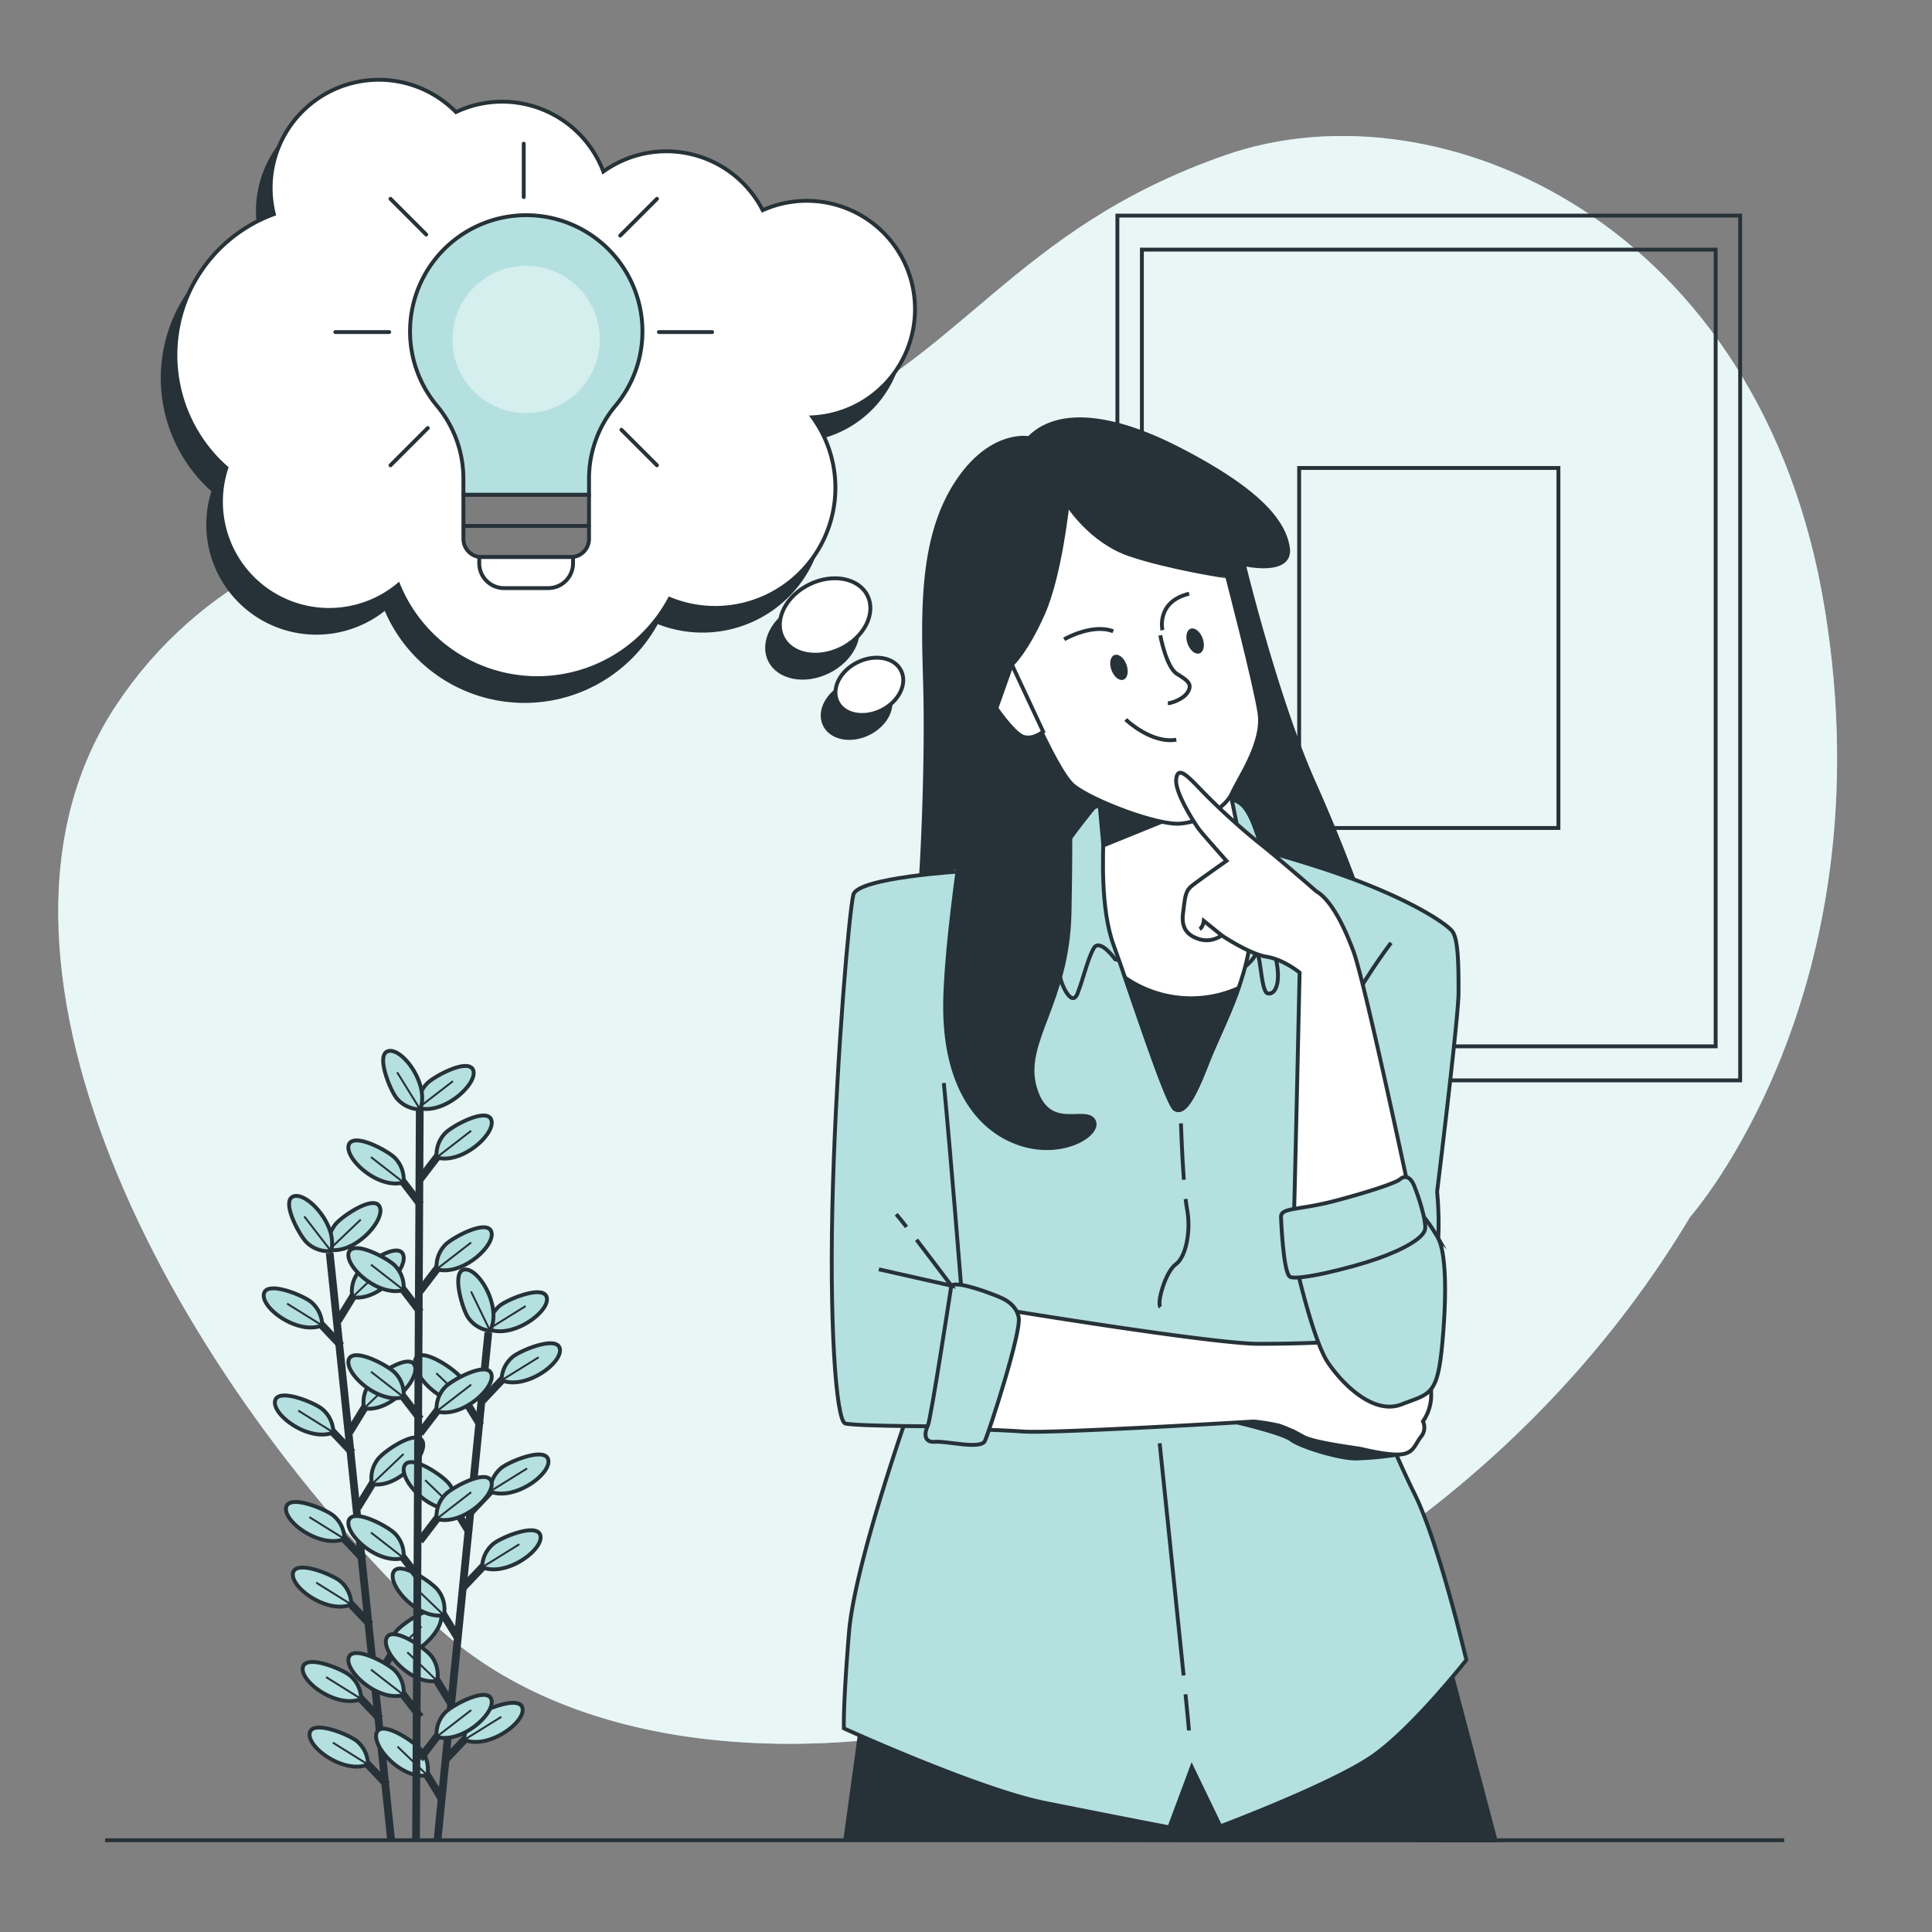 
<svg xmlns="http://www.w3.org/2000/svg" viewBox="0 0 500 500"><rect x="0" y="0" width="500" height="500" fill="#808080" stroke="none"/><g id="freepik--background-simple--inject-260"><path d="M437.4,314.93s51.09-57.42,34.85-157.33-99.67-136.72-155-117.49-67.81,52.7-113,71.84-131.06,6-174,70.29,11.88,170.82,81.67,237.62S359.8,444.84,437.4,314.93Z" style="fill:#B4E0E0"></path><path d="M437.4,314.93s51.09-57.42,34.85-157.33-99.67-136.72-155-117.49-67.81,52.7-113,71.84-131.06,6-174,70.29,11.88,170.82,81.67,237.62S359.8,444.84,437.4,314.93Z" style="fill:#fff;opacity:0.7"></path></g><g id="freepik--Line--inject-260"><line x1="27.19" y1="476.25" x2="461.73" y2="476.25" style="fill:none;stroke:#263238;stroke-miterlimit:10"></line></g><g id="freepik--Plant--inject-260"><line x1="85.32" y1="324.26" x2="101.2" y2="476.05" style="fill:none;stroke:#263238;stroke-miterlimit:10;stroke-width:2px"></line><line x1="98.38" y1="444.91" x2="91.32" y2="437.45" style="fill:none;stroke:#263238;stroke-miterlimit:10;stroke-width:2px"></line><path d="M93.47,439.69a8,8,0,0,0-2.81-6c-1.81-1.62-11.35-5.63-12.26-2.27C77.42,435.08,87.18,442.26,93.47,439.69Z" style="fill:#B4E0E0;stroke:#263238;stroke-miterlimit:10"></path><line x1="93.47" y1="439.69" x2="84.39" y2="434.03" style="fill:none;stroke:#263238;stroke-miterlimit:10;stroke-width:0.5px"></line><line x1="100.15" y1="461.88" x2="93.09" y2="454.42" style="fill:none;stroke:#263238;stroke-miterlimit:10;stroke-width:2px"></line><path d="M95.24,456.66a8,8,0,0,0-2.81-6c-1.81-1.62-11.35-5.63-12.25-2.27C79.19,452.05,89,459.22,95.24,456.66Z" style="fill:#B4E0E0;stroke:#263238;stroke-miterlimit:10"></path><line x1="95.24" y1="456.66" x2="86.16" y2="451" style="fill:none;stroke:#263238;stroke-miterlimit:10;stroke-width:0.5px"></line><line x1="94.06" y1="403.5" x2="87" y2="396.05" style="fill:none;stroke:#263238;stroke-miterlimit:10;stroke-width:2px"></line><path d="M89.15,398.28a8,8,0,0,0-2.81-6C84.52,390.68,75,386.66,74.08,390,73.1,393.68,82.86,400.85,89.15,398.28Z" style="fill:#B4E0E0;stroke:#263238;stroke-miterlimit:10"></path><line x1="89.15" y1="398.28" x2="80.07" y2="392.63" style="fill:none;stroke:#263238;stroke-miterlimit:10;stroke-width:0.5px"></line><line x1="95.83" y1="420.47" x2="88.77" y2="413.02" style="fill:none;stroke:#263238;stroke-miterlimit:10;stroke-width:2px"></line><path d="M90.92,415.25a8,8,0,0,0-2.81-6c-1.81-1.62-11.35-5.63-12.26-2.27C74.87,410.64,84.63,417.82,90.92,415.25Z" style="fill:#B4E0E0;stroke:#263238;stroke-miterlimit:10"></path><line x1="90.92" y1="415.25" x2="81.84" y2="409.59" style="fill:none;stroke:#263238;stroke-miterlimit:10;stroke-width:0.5px"></line><line x1="91.18" y1="375.94" x2="84.12" y2="368.48" style="fill:none;stroke:#263238;stroke-miterlimit:10;stroke-width:2px"></line><path d="M86.27,370.72a8,8,0,0,0-2.81-6c-1.81-1.62-11.35-5.63-12.25-2.27C70.22,366.11,80,373.29,86.27,370.72Z" style="fill:#B4E0E0;stroke:#263238;stroke-miterlimit:10"></path><line x1="86.27" y1="370.72" x2="77.19" y2="365.06" style="fill:none;stroke:#263238;stroke-miterlimit:10;stroke-width:0.5px"></line><line x1="88.29" y1="348.26" x2="81.23" y2="340.8" style="fill:none;stroke:#263238;stroke-miterlimit:10;stroke-width:2px"></line><path d="M83.38,343a8,8,0,0,0-2.81-6c-1.81-1.62-11.35-5.63-12.25-2.27C67.33,338.43,77.09,345.6,83.38,343Z" style="fill:#B4E0E0;stroke:#263238;stroke-miterlimit:10"></path><line x1="83.38" y1="343.03" x2="74.3" y2="337.38" style="fill:none;stroke:#263238;stroke-miterlimit:10;stroke-width:0.5px"></line><line x1="97.19" y1="434.87" x2="102.56" y2="426.12" style="fill:none;stroke:#263238;stroke-miterlimit:10;stroke-width:2px"></line><path d="M100.92,428.75a8,8,0,0,1,1.52-6.44c1.44-2,9.94-7.85,11.52-4.75C115.67,420.93,107.61,430,100.92,428.75Z" style="fill:#B4E0E0;stroke:#263238;stroke-miterlimit:10"></path><line x1="100.92" y1="428.75" x2="109.1" y2="420.93" style="fill:none;stroke:#263238;stroke-miterlimit:10;stroke-width:0.5px"></line><line x1="92.53" y1="390.22" x2="97.9" y2="381.47" style="fill:none;stroke:#263238;stroke-miterlimit:10;stroke-width:2px"></line><path d="M96.26,384.09a8,8,0,0,1,1.52-6.43c1.44-2,9.94-7.86,11.52-4.76C111,376.27,103,385.31,96.26,384.09Z" style="fill:#B4E0E0;stroke:#263238;stroke-miterlimit:10"></path><line x1="96.26" y1="384.09" x2="104.44" y2="376.28" style="fill:none;stroke:#263238;stroke-miterlimit:10;stroke-width:0.5px"></line><line x1="90.49" y1="370.59" x2="95.85" y2="361.84" style="fill:none;stroke:#263238;stroke-miterlimit:10;stroke-width:2px"></line><path d="M94.22,364.47A8,8,0,0,1,95.73,358c1.44-1.95,9.94-7.85,11.52-4.75C109,356.65,100.9,365.69,94.22,364.47Z" style="fill:#B4E0E0;stroke:#263238;stroke-miterlimit:10"></path><line x1="94.22" y1="364.47" x2="102.39" y2="356.66" style="fill:none;stroke:#263238;stroke-miterlimit:10;stroke-width:0.5px"></line><line x1="87.48" y1="341.83" x2="92.85" y2="333.08" style="fill:none;stroke:#263238;stroke-miterlimit:10;stroke-width:2px"></line><path d="M91.21,335.7a8,8,0,0,1,1.52-6.44c1.44-1.95,9.94-7.85,11.52-4.75C106,327.88,97.9,336.92,91.21,335.7Z" style="fill:#B4E0E0;stroke:#263238;stroke-miterlimit:10"></path><line x1="91.21" y1="335.7" x2="99.39" y2="327.89" style="fill:none;stroke:#263238;stroke-miterlimit:10;stroke-width:0.5px"></line><path d="M85.19,323.43A8,8,0,0,1,86.7,317c1.44-2,9.94-7.86,11.52-4.76C99.94,315.61,91.87,324.65,85.19,323.43Z" style="fill:#B4E0E0;stroke:#263238;stroke-miterlimit:10"></path><line x1="85.19" y1="323.43" x2="93.36" y2="315.62" style="fill:none;stroke:#263238;stroke-miterlimit:10;stroke-width:0.5px"></line><path d="M85.66,323.77a8,8,0,0,1-6.24-2.18c-1.8-1.63-6.77-10.71-3.52-11.95C79.43,308.28,87.57,317.26,85.66,323.77Z" style="fill:#B4E0E0;stroke:#263238;stroke-miterlimit:10"></path><line x1="85.66" y1="323.77" x2="78.75" y2="314.82" style="fill:none;stroke:#263238;stroke-miterlimit:10;stroke-width:0.5px"></line><line x1="126.39" y1="344.81" x2="113.25" y2="476.05" style="fill:none;stroke:#263238;stroke-miterlimit:10;stroke-width:2px"></line><line x1="114.33" y1="465.56" x2="108.96" y2="456.81" style="fill:none;stroke:#263238;stroke-miterlimit:10;stroke-width:2px"></line><path d="M110.59,459.44a8,8,0,0,0-1.51-6.44c-1.44-1.95-10-7.84-11.52-4.74C95.84,451.63,103.91,460.66,110.59,459.44Z" style="fill:#B4E0E0;stroke:#263238;stroke-miterlimit:10"></path><line x1="110.59" y1="459.44" x2="102.88" y2="452.03" style="fill:none;stroke:#263238;stroke-miterlimit:10;stroke-width:0.5px"></line><line x1="118.63" y1="424.15" x2="113.25" y2="415.4" style="fill:none;stroke:#263238;stroke-miterlimit:10;stroke-width:2px"></line><path d="M114.89,418a8,8,0,0,0-1.52-6.44c-1.43-1.95-9.94-7.84-11.52-4.74C100.14,410.22,108.21,419.25,114.89,418Z" style="fill:#B4E0E0;stroke:#263238;stroke-miterlimit:10"></path><line x1="114.89" y1="418.03" x2="107.17" y2="410.63" style="fill:none;stroke:#263238;stroke-miterlimit:10;stroke-width:0.5px"></line><line x1="116.86" y1="441.12" x2="111.49" y2="432.37" style="fill:none;stroke:#263238;stroke-miterlimit:10;stroke-width:2px"></line><path d="M113.13,435a8,8,0,0,0-1.52-6.44c-1.44-1.95-9.94-7.84-11.52-4.74C98.38,427.19,106.45,436.22,113.13,435Z" style="fill:#B4E0E0;stroke:#263238;stroke-miterlimit:10"></path><line x1="113.13" y1="435" x2="105.41" y2="427.6" style="fill:none;stroke:#263238;stroke-miterlimit:10;stroke-width:0.5px"></line><line x1="121.49" y1="396.59" x2="116.11" y2="387.84" style="fill:none;stroke:#263238;stroke-miterlimit:10;stroke-width:2px"></line><path d="M117.75,390.47a8,8,0,0,0-1.51-6.44c-1.44-2-9.95-7.85-11.53-4.75C103,382.65,111.07,391.68,117.75,390.47Z" style="fill:#B4E0E0;stroke:#263238;stroke-miterlimit:10"></path><line x1="117.75" y1="390.47" x2="110.03" y2="383.06" style="fill:none;stroke:#263238;stroke-miterlimit:10;stroke-width:0.5px"></line><line x1="124.36" y1="368.9" x2="118.99" y2="360.15" style="fill:none;stroke:#263238;stroke-miterlimit:10;stroke-width:2px"></line><path d="M120.62,362.78a8,8,0,0,0-1.51-6.44c-1.44-1.95-10-7.84-11.52-4.74C105.87,355,113.94,364,120.62,362.78Z" style="fill:#B4E0E0;stroke:#263238;stroke-miterlimit:10"></path><line x1="120.62" y1="362.78" x2="112.91" y2="355.38" style="fill:none;stroke:#263238;stroke-miterlimit:10;stroke-width:0.5px"></line><line x1="115.23" y1="455.49" x2="122.29" y2="448.03" style="fill:none;stroke:#263238;stroke-miterlimit:10;stroke-width:2px"></line><path d="M120.15,450.27a8,8,0,0,1,2.8-6c1.81-1.62,11.35-5.64,12.25-2.28C136.19,445.65,126.43,452.83,120.15,450.27Z" style="fill:#B4E0E0;stroke:#263238;stroke-miterlimit:10"></path><line x1="120.15" y1="450.27" x2="129.75" y2="444.31" style="fill:none;stroke:#263238;stroke-miterlimit:10;stroke-width:0.5px"></line><line x1="119.87" y1="410.84" x2="126.92" y2="403.38" style="fill:none;stroke:#263238;stroke-miterlimit:10;stroke-width:2px"></line><path d="M124.78,405.61a8,8,0,0,1,2.81-6c1.81-1.62,11.34-5.63,12.25-2.28C140.82,401,131.07,408.18,124.78,405.61Z" style="fill:#B4E0E0;stroke:#263238;stroke-miterlimit:10"></path><line x1="124.78" y1="405.61" x2="134.39" y2="399.65" style="fill:none;stroke:#263238;stroke-miterlimit:10;stroke-width:0.5px"></line><line x1="121.9" y1="391.21" x2="128.96" y2="383.75" style="fill:none;stroke:#263238;stroke-miterlimit:10;stroke-width:2px"></line><path d="M126.82,386a8,8,0,0,1,2.8-6c1.81-1.62,11.35-5.64,12.25-2.28C142.86,381.37,133.1,388.55,126.82,386Z" style="fill:#B4E0E0;stroke:#263238;stroke-miterlimit:10"></path><line x1="126.82" y1="385.99" x2="136.42" y2="380.03" style="fill:none;stroke:#263238;stroke-miterlimit:10;stroke-width:0.5px"></line><line x1="124.89" y1="362.44" x2="131.94" y2="354.98" style="fill:none;stroke:#263238;stroke-miterlimit:10;stroke-width:2px"></line><path d="M129.8,357.22a8,8,0,0,1,2.81-6c1.81-1.62,11.34-5.64,12.25-2.28C145.84,352.6,136.09,359.78,129.8,357.22Z" style="fill:#B4E0E0;stroke:#263238;stroke-miterlimit:10"></path><line x1="129.8" y1="357.22" x2="139.41" y2="351.26" style="fill:none;stroke:#263238;stroke-miterlimit:10;stroke-width:0.5px"></line><path d="M126.43,344a8,8,0,0,1,2.81-6c1.81-1.62,11.34-5.63,12.25-2.27C142.47,339.36,132.72,346.54,126.43,344Z" style="fill:#B4E0E0;stroke:#263238;stroke-miterlimit:10"></path><line x1="126.43" y1="343.97" x2="136.04" y2="338.01" style="fill:none;stroke:#263238;stroke-miterlimit:10;stroke-width:0.5px"></line><path d="M126.82,344.4a8,8,0,0,1-5.66-3.42c-1.42-2-4.41-11.87-1-12.42C123.92,328,130,338.42,126.82,344.4Z" style="fill:#B4E0E0;stroke:#263238;stroke-miterlimit:10"></path><line x1="126.82" y1="344.4" x2="121.9" y2="334.22" style="fill:none;stroke:#263238;stroke-miterlimit:10;stroke-width:0.5px"></line><line x1="108.65" y1="284.05" x2="107.67" y2="476.28" style="fill:none;stroke:#263238;stroke-miterlimit:10;stroke-width:2px"></line><line x1="108.8" y1="444.37" x2="102.55" y2="436.22" style="fill:none;stroke:#263238;stroke-miterlimit:10;stroke-width:2px"></line><path d="M104.45,438.66a8,8,0,0,0-2.17-6.24c-1.64-1.8-10.7-6.78-12-3.54C89,432.42,97.93,440.56,104.45,438.66Z" style="fill:#B4E0E0;stroke:#263238;stroke-miterlimit:10"></path><line x1="104.45" y1="438.66" x2="96.01" y2="432.09" style="fill:none;stroke:#263238;stroke-miterlimit:10;stroke-width:0.5px"></line><line x1="108.8" y1="408.91" x2="102.55" y2="400.76" style="fill:none;stroke:#263238;stroke-miterlimit:10;stroke-width:2px"></line><path d="M104.45,403.2a8,8,0,0,0-2.17-6.24c-1.64-1.8-10.7-6.78-12-3.53C89,397,97.93,405.1,104.45,403.2Z" style="fill:#B4E0E0;stroke:#263238;stroke-miterlimit:10"></path><line x1="104.45" y1="403.2" x2="96.01" y2="396.63" style="fill:none;stroke:#263238;stroke-miterlimit:10;stroke-width:0.5px"></line><line x1="108.8" y1="367.28" x2="102.55" y2="359.13" style="fill:none;stroke:#263238;stroke-miterlimit:10;stroke-width:2px"></line><path d="M104.45,361.57a8,8,0,0,0-2.17-6.24c-1.64-1.8-10.7-6.78-12-3.53C89,355.33,97.93,363.47,104.45,361.57Z" style="fill:#B4E0E0;stroke:#263238;stroke-miterlimit:10"></path><line x1="104.45" y1="361.57" x2="96.01" y2="355" style="fill:none;stroke:#263238;stroke-miterlimit:10;stroke-width:0.5px"></line><line x1="108.8" y1="339.56" x2="102.55" y2="331.42" style="fill:none;stroke:#263238;stroke-miterlimit:10;stroke-width:2px"></line><path d="M104.45,333.86a8,8,0,0,0-2.17-6.25c-1.64-1.79-10.7-6.77-12-3.53C89,327.61,97.93,335.76,104.45,333.86Z" style="fill:#B4E0E0;stroke:#263238;stroke-miterlimit:10"></path><line x1="104.45" y1="333.86" x2="96.01" y2="327.29" style="fill:none;stroke:#263238;stroke-miterlimit:10;stroke-width:0.5px"></line><line x1="108.8" y1="311.73" x2="102.55" y2="303.58" style="fill:none;stroke:#263238;stroke-miterlimit:10;stroke-width:2px"></line><path d="M104.45,306a8,8,0,0,0-2.17-6.25c-1.64-1.8-10.7-6.78-12-3.53C89,299.78,97.93,307.93,104.45,306Z" style="fill:#B4E0E0;stroke:#263238;stroke-miterlimit:10"></path><line x1="104.45" y1="306.03" x2="96.01" y2="299.46" style="fill:none;stroke:#263238;stroke-miterlimit:10;stroke-width:0.5px"></line><line x1="108.66" y1="455.19" x2="114.9" y2="447.05" style="fill:none;stroke:#263238;stroke-miterlimit:10;stroke-width:2px"></line><path d="M113,449.49a8,8,0,0,1,2.18-6.25c1.63-1.79,10.7-6.77,11.95-3.53C128.48,443.24,119.52,451.39,113,449.49Z" style="fill:#B4E0E0;stroke:#263238;stroke-miterlimit:10"></path><line x1="113" y1="449.49" x2="121.94" y2="442.57" style="fill:none;stroke:#263238;stroke-miterlimit:10;stroke-width:0.5px"></line><line x1="108.66" y1="398.8" x2="114.9" y2="390.65" style="fill:none;stroke:#263238;stroke-miterlimit:10;stroke-width:2px"></line><path d="M113,393.1a8,8,0,0,1,2.18-6.25c1.63-1.8,10.7-6.78,11.95-3.53C128.48,386.85,119.52,395,113,393.1Z" style="fill:#B4E0E0;stroke:#263238;stroke-miterlimit:10"></path><line x1="113" y1="393.1" x2="121.94" y2="386.17" style="fill:none;stroke:#263238;stroke-miterlimit:10;stroke-width:0.5px"></line><line x1="108.66" y1="370.96" x2="114.9" y2="362.82" style="fill:none;stroke:#263238;stroke-miterlimit:10;stroke-width:2px"></line><path d="M113,365.26a8,8,0,0,1,2.18-6.25c1.63-1.79,10.7-6.77,11.95-3.53C128.48,359,119.52,367.16,113,365.26Z" style="fill:#B4E0E0;stroke:#263238;stroke-miterlimit:10"></path><line x1="113" y1="365.26" x2="121.94" y2="358.34" style="fill:none;stroke:#263238;stroke-miterlimit:10;stroke-width:0.5px"></line><line x1="108.66" y1="334.17" x2="114.9" y2="326.03" style="fill:none;stroke:#263238;stroke-miterlimit:10;stroke-width:2px"></line><path d="M113,328.47a8,8,0,0,1,2.18-6.25c1.63-1.79,10.7-6.77,11.95-3.53C128.48,322.22,119.52,330.37,113,328.47Z" style="fill:#B4E0E0;stroke:#263238;stroke-miterlimit:10"></path><line x1="113" y1="328.47" x2="121.94" y2="321.55" style="fill:none;stroke:#263238;stroke-miterlimit:10;stroke-width:0.5px"></line><line x1="108.66" y1="305.25" x2="114.9" y2="297.1" style="fill:none;stroke:#263238;stroke-miterlimit:10;stroke-width:2px"></line><path d="M113,299.55a8,8,0,0,1,2.18-6.25c1.63-1.8,10.7-6.78,11.95-3.53C128.48,293.3,119.52,301.45,113,299.55Z" style="fill:#B4E0E0;stroke:#263238;stroke-miterlimit:10"></path><line x1="113" y1="299.55" x2="121.94" y2="292.63" style="fill:none;stroke:#263238;stroke-miterlimit:10;stroke-width:0.5px"></line><path d="M108.28,286.72a8,8,0,0,1,2.18-6.25c1.63-1.8,10.7-6.77,12-3.53C123.76,280.47,114.8,288.62,108.28,286.72Z" style="fill:#B4E0E0;stroke:#263238;stroke-miterlimit:10"></path><line x1="108.28" y1="286.72" x2="117.22" y2="279.8" style="fill:none;stroke:#263238;stroke-miterlimit:10;stroke-width:0.5px"></line><path d="M108.72,287.1a8,8,0,0,1-6-2.81c-1.61-1.82-5.61-11.36-2.25-12.26C104.13,271.05,111.29,280.82,108.72,287.1Z" style="fill:#B4E0E0;stroke:#263238;stroke-miterlimit:10"></path><line x1="108.72" y1="287.1" x2="102.77" y2="277.49" style="fill:none;stroke:#263238;stroke-miterlimit:10;stroke-width:0.5px"></line></g><g id="freepik--Picture--inject-260"><rect x="289.18" y="55.8" width="161.17" height="223.8" style="fill:none;stroke:#263238;stroke-miterlimit:10"></rect><rect x="295.52" y="64.6" width="148.49" height="206.19" style="fill:none;stroke:#263238;stroke-miterlimit:10"></rect><rect x="336.22" y="121.11" width="67.1" height="93.17" style="fill:none;stroke:#263238;stroke-miterlimit:10"></rect></g><g id="freepik--Character--inject-260"><path d="M266.31,113.39s-10.16-2-19.07,12.11-8.37,33-7.84,51-.46,41.3-1,49.5-9.47,16.09-9.47,16.09l127.52,3a438.79,438.79,0,0,0-16.31-42.28C330.36,181,321.89,146,321.89,146s12.48,2.85,11.41-4.27-8.2-15.15-27.8-25.3S272.9,106.62,266.31,113.39Z" style="fill:#263238;stroke:#263238;stroke-miterlimit:10"></path><polygon points="218.79 476 223.81 439.4 374.35 428.18 387.05 476.29 218.79 476" style="fill:#263238;stroke:#263238;stroke-miterlimit:10"></polygon><path d="M366.05,386.54a228,228,0,0,1-9.9-23.22c2.65-6.39,11.55-22.67,11.55-22.67l5.28-9.51s-1-2.93-.75-10.71a87.35,87.35,0,0,0-.31-12s5.55-45.17,5.55-51.51,0-13.73-1.58-15.85-12.42-9.5-34.6-16.64-29.59-7.39-31.17-7.92-29.58,1.85-29.58,1.85-43.85,7.39-46,9.77S240.39,347,240.39,347s-3.29,8.51-4.07,14.89c-3.74,10.63-15.27,44.45-16.6,60.58-1.58,19.28-1.32,24.83-1.32,24.83s34.86,15.84,52,19.28,32.23,6.34,32.23,6.34l5.81-15.59,7.39,15.32s29.58-11.09,39.88-18.49,23.78-24.56,23.78-24.56S372.38,399.22,366.05,386.54Z" style="fill:#B4E0E0;stroke:#263238;stroke-miterlimit:10"></path><path d="M360,244s-9.06,12-11,18.11" style="fill:none;stroke:#263238;stroke-miterlimit:10"></path><path d="M318.57,367.76s13.08,2.95,15.61,4.85,12.45,4.85,16.67,4.85a87.08,87.08,0,0,0,10.76-1l-6.75-7.6S328.7,365,324.69,365A8,8,0,0,0,318.57,367.76Z" style="fill:#263238;stroke:#263238;stroke-miterlimit:10"></path><path d="M306.81,438.48c.54,5.45.89,9,.89,9.37" style="fill:none;stroke:#263238;stroke-miterlimit:10"></path><path d="M300.12,373.52s4,38.5,6.2,60.09" style="fill:none;stroke:#263238;stroke-miterlimit:10"></path><path d="M306.83,310.3c.12,1,.25,1.91.38,2.62,1.06,5.54-.26,12.41-2.9,14.26s-5,10-4,11.09" style="fill:none;stroke:#263238;stroke-miterlimit:10"></path><path d="M305.63,290.73s.25,7.87.75,14.59" style="fill:none;stroke:#263238;stroke-miterlimit:10"></path><path d="M287.32,208.37s-3.55-.22-4.44.89-7.75,9.53-8,11.3-.67,29-.67,31.24,3.1,9.31,4.65,5.32,2.66-9.08,4.22-11.74,5.53,2.88,5.53,2.88l26.15,7.09s8.42-4.88,10-8,1.33,9.31,3.33,9.75,3.77-2.88,1.77-10.41-1.55-21.94-4.43-30.58-4.88-9.31-9.53-9.53S287.32,208.37,287.32,208.37Z" style="fill:#B4E0E0;stroke:#263238;stroke-miterlimit:10"></path><path d="M283.77,192.26s1.78,21,1.78,24.59-.89,18.17,2.67,27.79,13.72,41.16,15.86,42.41,4.45-1.78,8.37-11.94S325.28,250,323.68,235s-8.56-44.72-8.56-44.72Z" style="fill:#fff;stroke:#263238;stroke-miterlimit:10"></path><polygon points="305.57 210.68 285.54 218.81 284.38 206.03 305.57 210.68" style="fill:#263238;stroke:#263238;stroke-miterlimit:10"></polygon><path d="M291.16,253c4.5,13.05,11.22,33.05,12.92,34,2.14,1.25,4.45-1.78,8.37-11.94,2.07-5.35,5.51-12,8.08-19.35A29.92,29.92,0,0,1,291.16,253Z" style="fill:#263238;stroke:#263238;stroke-miterlimit:10"></path><path d="M261.86,172s11.08,27.39,16,31.34,21.69,10.29,27.54,9.82,11.87-4.28,13.46-7.92,8.23-13,7.12-20.57-8.39-35.46-8.39-35.46S302.69,147,292.4,143.5s-16.14-13-16.14-13-1.9,18.36-6.33,28.33S261.86,172,261.86,172Z" style="fill:#fff;stroke:#263238;stroke-miterlimit:10"></path><path d="M300.28,164.42s1.52,8.28,4.35,10,3.93,2.62,2.84,4.58-4.36,3-5.23,3" style="fill:none;stroke:#263238;stroke-miterlimit:10"></path><path d="M291.34,186.21s6.54,6.32,13.08,5.23" style="fill:none;stroke:#263238;stroke-miterlimit:10"></path><path d="M275.4,165.46s7.21-4.2,12.7-2.08" style="fill:none;stroke:#263238;stroke-miterlimit:10"></path><path d="M300.84,163.09s-1.72-7.37,6.92-9.44" style="fill:none;stroke:#263238;stroke-miterlimit:10"></path><path d="M291.53,172c.64,1.76.29,3.51-.78,3.9s-2.47-.72-3.11-2.49-.29-3.5.79-3.89S290.89,170.22,291.53,172Z" style="fill:#263238"></path><path d="M311.24,165.19c.64,1.76.29,3.51-.79,3.9s-2.46-.72-3.1-2.48-.29-3.51.78-3.9S310.6,163.43,311.24,165.19Z" style="fill:#263238"></path><path d="M261.86,172l-4,11.29s4.27,6.24,6.77,7.31,5.34-1.25,5.34-1.25Z" style="fill:#fff;stroke:#263238;stroke-miterlimit:10"></path><path d="M260.73,339.06s53.09,8.72,65,8.72,22.45-.53,23.77-1.06,18-2.11,19.28.27.8,6.87.8,6.87a29.88,29.88,0,0,1,.79,7.92,12,12,0,0,1-2.11,6.07,3.72,3.72,0,0,1-.53,4c-1.59,2.11-1.85,4-4.76,4.49s-9.5-1.06-10.56-1.32-12.15-1.59-15.06-3.17a37.79,37.79,0,0,0-6.34-2.91,52.81,52.81,0,0,0-6.6-1.06S272.61,371,265,370.49s-12.41-.52-12.41-.52Z" style="fill:#fff;stroke:#263238;stroke-miterlimit:10"></path><path d="M335.63,328.28s4.29,18.75,8,24.28,11.78,13.74,19.1,10.89,9.28-2.14,10.53-15.71.89-23.56-1.07-27.31a43.46,43.46,0,0,0-5.36-7.5Z" style="fill:#B4E0E0;stroke:#263238;stroke-miterlimit:10"></path><path d="M340.63,230.64s-10-8.74-15-12.67a169.23,169.23,0,0,1-15.17-13.92c-3.57-3.75-5.72-5.71-6.07-2.32s4.82,11.42,5.89,12.85,7.14,8.21,7.14,8.21-7.14,5-8.93,6.43-1.78,3-2.32,7.14,1.43,5.89,4.46,6.78a6.65,6.65,0,0,0,5.54-1.07s7.14,4.82,11.6,5.53,8.57,4.11,8.57,4.11-1.43,66-1.61,67.65,9.46,1.25,18.74-1.79,11.79-6.6,11.79-6.6-12-56.76-15-64.8S344,232.61,340.63,230.64Z" style="fill:#fff;stroke:#263238;stroke-miterlimit:10"></path><path d="M316.18,242.07l-4.64-3.75s-.18,1.61-1.07,2.14" style="fill:#fff;stroke:#263238;stroke-miterlimit:10"></path><path d="M331.53,315.08s.53,14.27,2.32,15.35,15.35-2.15,22.49-4.65,12.32-5.53,12.5-7.85-1.61-8-2.86-11.07-3-2.32-3.75-1.6-7.14,3-16.78,5.53S331.35,312.4,331.53,315.08Z" style="fill:#B4E0E0;stroke:#263238;stroke-miterlimit:10"></path><path d="M243.84,285.12c-.33-3.63-.6-6.94-.81-9.71" style="fill:#B4E0E0;stroke:#263238;stroke-miterlimit:10"></path><path d="M249.11,225.49s-27.21,1.59-28.27,6.08-4.22,40.14-5.28,75.27.79,60.75,3.17,61.54,29.58.79,29.58.79l3.44-30.63-2.91-4.49s-2.76-34.78-4.58-53.77" style="fill:#B4E0E0;stroke:#263238;stroke-miterlimit:10"></path><path d="M246.2,332.73s-5.28,34.6-6.07,36.18-1.32,4.49,1.84,4.23,11.89,2.11,12.95-.27,9.51-28.26,8.71-32-4.49-5-5.81-5.54S247.79,331.4,246.2,332.73Z" style="fill:#B4E0E0;stroke:#263238;stroke-miterlimit:10"></path><path d="M234.61,317.53c-1.19-1.52-2.16-2.72-2.67-3.29" style="fill:none;stroke:#263238;stroke-miterlimit:10"></path><path d="M227.45,328.5l18.75,4.23s-4.89-6.52-9-11.89" style="fill:none;stroke:#263238;stroke-miterlimit:10"></path><path d="M252.6,193.78s-7.74,45.06-8,65.78,8,32.65,19.4,36.44,21.3-2.84,18.93-6.15-11.83,3.31-15.14-8.52,8.52-21.77,9-45,0-29.34,0-29.34" style="fill:#263238;stroke:#263238;stroke-miterlimit:10"></path></g><g id="freepik--speech-bubble--inject-260"><path d="M233.49,86a28,28,0,0,0-39.41-25.6,28,28,0,0,0-41.23-10.05,28,28,0,0,0-38.19-15.4A28,28,0,0,0,67.57,61.37,38.85,38.85,0,0,0,55.29,127a28,28,0,0,0,44.49,30.29,38.86,38.86,0,0,0,70.22,3.6,31.1,31.1,0,0,0,37-47A28,28,0,0,0,233.49,86Z" style="fill:#263238;stroke:#263238;stroke-miterlimit:10"></path><ellipse cx="210.24" cy="165.5" rx="12.23" ry="9.25" transform="translate(-51.29 109) rotate(-26.02)" style="fill:#263238;stroke:#263238;stroke-miterlimit:10"></ellipse><path d="M213.45,187.59c1.68,3.44,6.73,4.43,11.28,2.21s6.87-6.81,5.19-10.25-6.73-4.43-11.28-2.21S211.77,184.15,213.45,187.59Z" style="fill:#263238;stroke:#263238;stroke-miterlimit:10"></path><path d="M236.8,80a28,28,0,0,0-39.41-25.6,28,28,0,0,0-41.24-10A28,28,0,0,0,118,29,28,28,0,0,0,70.88,55.42a38.86,38.86,0,0,0-12.29,65.66,28,28,0,0,0,44.5,30.29A38.86,38.86,0,0,0,173.3,155a31.1,31.1,0,0,0,37-47A28,28,0,0,0,236.8,80Z" style="fill:#fff;stroke:#263238;stroke-miterlimit:10"></path><ellipse cx="213.54" cy="159.55" rx="12.23" ry="9.25" transform="translate(-48.35 109.85) rotate(-26.02)" style="fill:#fff;stroke:#263238;stroke-miterlimit:10"></ellipse><path d="M216.76,181.64c1.68,3.44,6.73,4.43,11.27,2.22s6.87-6.81,5.19-10.26-6.72-4.43-11.27-2.21S215.08,178.2,216.76,181.64Z" style="fill:#fff;stroke:#263238;stroke-miterlimit:10"></path></g><g id="freepik--light-bulb--inject-260"><path d="M166.26,85.78A30.07,30.07,0,1,0,113.08,105a29.54,29.54,0,0,1,6.85,18.92v4.12h32.51v-4.12a29.45,29.45,0,0,1,6.84-18.9A30,30,0,0,0,166.26,85.78Z" style="fill:#B4E0E0;stroke:#263238;stroke-miterlimit:10"></path><circle cx="136.16" cy="87.84" r="19.07" style="fill:#fff;opacity:0.44"></circle><rect x="119.93" y="128.07" width="32.51" height="8.04" style="fill:#7d7d7d;stroke:#263238;stroke-linecap:round;stroke-linejoin:round"></rect><path d="M119.93,136.13h32.51a0,0,0,0,1,0,0v3.32a4.73,4.73,0,0,1-4.73,4.73H124.66a4.73,4.73,0,0,1-4.73-4.73v-3.32A0,0,0,0,1,119.93,136.13Z" style="fill:#7d7d7d;stroke:#263238;stroke-linecap:round;stroke-linejoin:round"></path><path d="M124,144.16h24.3a0,0,0,0,1,0,0v1.63a6.41,6.41,0,0,1-6.41,6.41H130.44a6.41,6.41,0,0,1-6.41-6.41v-1.63A0,0,0,0,1,124,144.16Z" style="fill:#fff;stroke:#263238;stroke-linecap:round;stroke-linejoin:round"></path><line x1="170.52" y1="85.94" x2="184.3" y2="85.94" style="fill:none;stroke:#263238;stroke-linecap:round;stroke-linejoin:round"></line><line x1="86.78" y1="85.94" x2="100.73" y2="85.94" style="fill:none;stroke:#263238;stroke-linecap:round;stroke-linejoin:round"></line><line x1="135.54" y1="51" x2="135.54" y2="37.18" style="fill:none;stroke:#263238;stroke-linecap:round;stroke-linejoin:round"></line><line x1="160.51" y1="60.97" x2="170.02" y2="51.46" style="fill:none;stroke:#263238;stroke-linecap:round;stroke-linejoin:round"></line><line x1="101.06" y1="120.42" x2="110.71" y2="110.77" style="fill:none;stroke:#263238;stroke-linecap:round;stroke-linejoin:round"></line><line x1="110.3" y1="60.7" x2="101.06" y2="51.46" style="fill:none;stroke:#263238;stroke-linecap:round;stroke-linejoin:round"></line><line x1="170.02" y1="120.42" x2="160.82" y2="111.22" style="fill:none;stroke:#263238;stroke-linecap:round;stroke-linejoin:round"></line></g></svg>